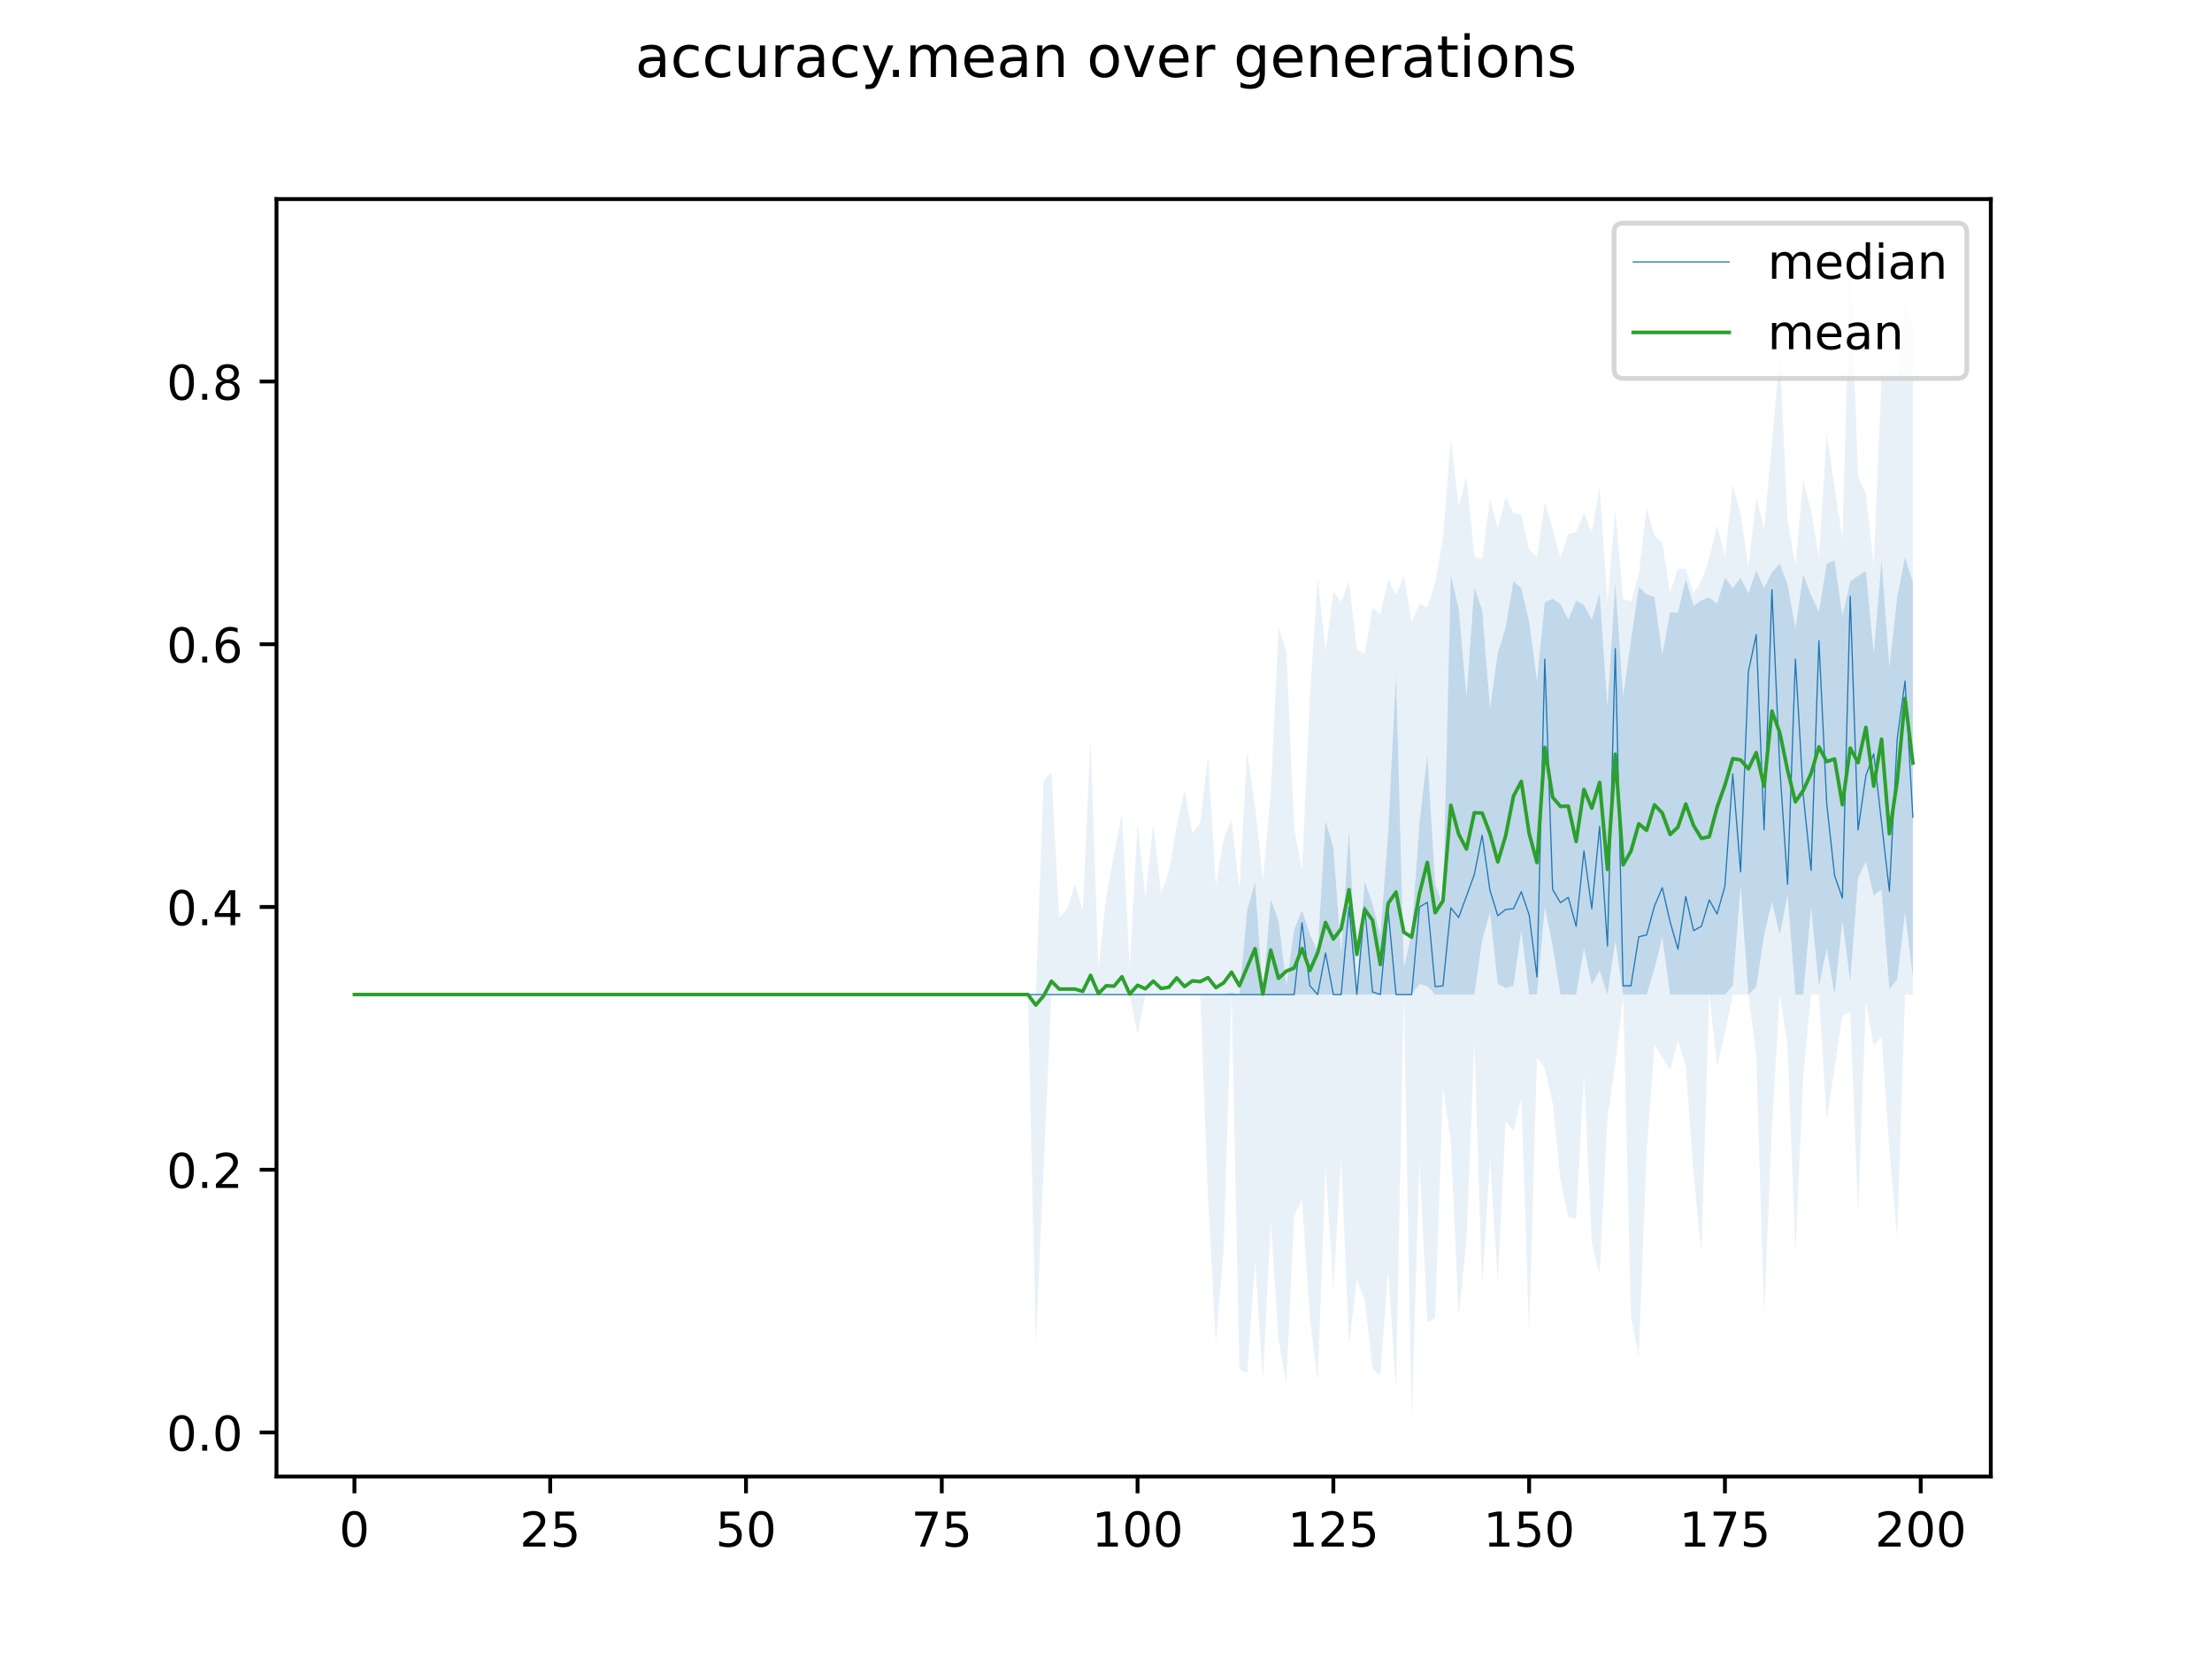 <?xml version="1.0" encoding="utf-8" standalone="no"?>
<!DOCTYPE svg PUBLIC "-//W3C//DTD SVG 1.1//EN"
  "http://www.w3.org/Graphics/SVG/1.1/DTD/svg11.dtd">
<!-- Created with matplotlib (https://matplotlib.org/) -->
<svg height="345.6pt" version="1.1" viewBox="0 0 460.8 345.6" width="460.8pt" xmlns="http://www.w3.org/2000/svg" xmlns:xlink="http://www.w3.org/1999/xlink">
 <defs>
  <style type="text/css">
*{stroke-linecap:butt;stroke-linejoin:round;}
  </style>
 </defs>
 <g id="figure_1">
  <g id="patch_1">
   <path d="M 0 345.6 
L 460.8 345.6 
L 460.8 0 
L 0 0 
z
" style="fill:#ffffff;"/>
  </g>
  <g id="axes_1">
   <g id="patch_2">
    <path d="M 57.6 307.584 
L 414.72 307.584 
L 414.72 41.472 
L 57.6 41.472 
z
" style="fill:#ffffff;"/>
   </g>
   <g id="PolyCollection_1">
    <path clip-path="url(#p3d84c92041)" d="M 73.833 207.185 
L 73.833 207.185 
L 75.464 207.185 
L 77.096 207.185 
L 78.727 207.185 
L 80.358 207.185 
L 81.99 207.185 
L 83.621 207.185 
L 85.253 207.185 
L 86.884 207.185 
L 88.516 207.185 
L 90.147 207.185 
L 91.778 207.185 
L 93.41 207.185 
L 95.041 207.185 
L 96.673 207.185 
L 98.304 207.185 
L 99.936 207.185 
L 101.567 207.185 
L 103.198 207.185 
L 104.83 207.185 
L 106.461 207.185 
L 108.093 207.185 
L 109.724 207.185 
L 111.356 207.185 
L 112.987 207.185 
L 114.618 207.185 
L 116.25 207.185 
L 117.881 207.185 
L 119.513 207.185 
L 121.144 207.185 
L 122.776 207.185 
L 124.407 207.185 
L 126.038 207.185 
L 127.67 207.185 
L 129.301 207.185 
L 130.933 207.185 
L 132.564 207.185 
L 134.196 207.185 
L 135.827 207.185 
L 137.458 207.185 
L 139.09 207.185 
L 140.721 207.185 
L 142.353 207.185 
L 143.984 207.185 
L 145.616 207.185 
L 147.247 207.185 
L 148.879 207.185 
L 150.51 207.185 
L 152.141 207.185 
L 153.773 207.185 
L 155.404 207.185 
L 157.036 207.185 
L 158.667 207.185 
L 160.299 207.185 
L 161.93 207.185 
L 163.561 207.185 
L 165.193 207.185 
L 166.824 207.185 
L 168.456 207.185 
L 170.087 207.185 
L 171.719 207.185 
L 173.35 207.185 
L 174.981 207.185 
L 176.613 207.185 
L 178.244 207.185 
L 179.876 207.185 
L 181.507 207.185 
L 183.139 207.185 
L 184.77 207.185 
L 186.401 207.185 
L 188.033 207.185 
L 189.664 207.185 
L 191.296 207.185 
L 192.927 207.185 
L 194.559 207.185 
L 196.19 207.185 
L 197.821 207.185 
L 199.453 207.185 
L 201.084 207.185 
L 202.716 207.185 
L 204.347 207.185 
L 205.979 207.185 
L 207.61 207.185 
L 209.241 207.185 
L 210.873 207.185 
L 212.504 207.185 
L 214.136 207.185 
L 215.767 207.185 
L 217.399 207.185 
L 219.03 207.185 
L 220.661 207.185 
L 222.293 207.185 
L 223.924 207.185 
L 225.556 207.185 
L 227.187 207.185 
L 228.819 207.185 
L 230.45 207.185 
L 232.081 207.185 
L 233.713 207.185 
L 235.344 207.185 
L 236.976 207.185 
L 238.607 207.185 
L 240.239 207.185 
L 241.87 207.185 
L 243.501 207.185 
L 245.133 207.185 
L 246.764 207.185 
L 248.396 207.185 
L 250.027 207.185 
L 251.659 207.185 
L 253.29 207.185 
L 254.921 207.185 
L 256.553 207.185 
L 258.184 207.185 
L 259.816 207.185 
L 261.447 207.185 
L 263.079 207.185 
L 264.71 207.185 
L 266.341 207.185 
L 267.973 207.185 
L 269.604 207.185 
L 271.236 207.185 
L 272.867 207.185 
L 274.499 207.185 
L 276.13 207.185 
L 277.761 207.185 
L 279.393 207.185 
L 281.024 207.185 
L 282.656 207.185 
L 284.287 207.185 
L 285.919 207.185 
L 287.55 207.185 
L 289.181 207.185 
L 290.813 207.185 
L 292.444 207.185 
L 294.076 207.185 
L 295.707 204.996 
L 297.339 205.452 
L 298.97 207.185 
L 300.601 207.185 
L 302.233 207.185 
L 303.864 207.185 
L 305.496 207.185 
L 307.127 207.185 
L 308.759 195.951 
L 310.39 190.036 
L 312.021 204.996 
L 313.653 205.817 
L 315.284 205.361 
L 316.916 193.745 
L 318.547 207.185 
L 320.179 207.185 
L 321.81 188.941 
L 323.441 197.06 
L 325.073 207.185 
L 326.704 207.185 
L 328.336 207.185 
L 329.967 197.516 
L 331.599 205.087 
L 333.23 202.168 
L 334.862 207.185 
L 336.493 196.061 
L 338.124 207.185 
L 339.756 207.185 
L 341.387 207.185 
L 343.019 207.185 
L 344.65 201.803 
L 346.282 195.235 
L 347.913 207.185 
L 349.544 207.185 
L 351.176 207.185 
L 352.807 207.185 
L 354.439 207.185 
L 356.07 207.185 
L 357.702 207.185 
L 359.333 207.185 
L 360.964 205.361 
L 362.596 184.471 
L 364.227 207.185 
L 365.859 205.543 
L 367.49 194.779 
L 369.122 187.842 
L 370.753 194.779 
L 372.384 186.446 
L 374.016 207.185 
L 375.647 207.185 
L 377.279 188.941 
L 378.91 205.361 
L 380.542 197.587 
L 382.173 207.185 
L 383.804 191.769 
L 385.436 204.449 
L 387.067 182.946 
L 388.699 179.471 
L 390.33 186.569 
L 391.962 185.292 
L 393.593 206.091 
L 395.224 203.993 
L 396.856 190.077 
L 398.487 203.537 
L 398.487 121.382 
L 398.487 121.382 
L 396.856 116.146 
L 395.224 124.356 
L 393.593 139.043 
L 391.962 116.693 
L 390.33 136.215 
L 388.699 118.927 
L 387.067 119.977 
L 385.436 121.072 
L 383.804 128.37 
L 382.173 116.693 
L 380.542 117.423 
L 378.91 127.5 
L 377.279 124.015 
L 375.647 119.613 
L 374.016 130.924 
L 372.384 121.802 
L 370.753 117.423 
L 369.122 119.248 
L 367.49 122.532 
L 365.859 118.792 
L 364.227 123.626 
L 362.596 120.342 
L 360.964 122.532 
L 359.333 120.342 
L 357.702 125.816 
L 356.07 124.441 
L 354.439 125.077 
L 352.807 126.18 
L 351.176 120.616 
L 349.544 127.64 
L 347.913 127.549 
L 346.282 136.397 
L 344.65 124.39 
L 343.019 123.79 
L 341.387 122.258 
L 339.756 133.478 
L 338.124 145.155 
L 336.493 121.437 
L 334.862 147.344 
L 333.23 123.626 
L 331.599 129.1 
L 329.967 126.065 
L 328.336 125.086 
L 326.704 129.1 
L 325.073 125.816 
L 323.441 124.721 
L 321.81 125.451 
L 320.179 141.871 
L 318.547 129.464 
L 316.916 122.532 
L 315.284 121.072 
L 313.653 130.711 
L 312.021 136.032 
L 310.39 147.618 
L 308.759 127.101 
L 307.127 122.44 
L 305.496 145.246 
L 303.864 126.769 
L 302.233 119.886 
L 300.601 188.576 
L 298.97 184.345 
L 297.339 157.196 
L 295.707 171.426 
L 294.076 194.304 
L 292.444 201.712 
L 290.813 140.502 
L 289.181 173.433 
L 287.55 194.768 
L 285.919 188.302 
L 284.287 183.559 
L 282.656 205.178 
L 281.024 172.886 
L 279.393 198.641 
L 277.761 176.535 
L 276.13 171.062 
L 274.499 198.262 
L 272.867 194.593 
L 271.236 189.671 
L 269.604 193.598 
L 267.973 205.361 
L 266.341 191.737 
L 264.71 187.404 
L 263.079 207.185 
L 261.447 183.838 
L 259.816 189.542 
L 258.184 207.185 
L 256.553 206.729 
L 254.921 207.185 
L 253.29 207.185 
L 251.659 207.185 
L 250.027 207.185 
L 248.396 207.185 
L 246.764 207.185 
L 245.133 207.185 
L 243.501 207.185 
L 241.87 207.185 
L 240.239 207.185 
L 238.607 207.185 
L 236.976 207.185 
L 235.344 207.185 
L 233.713 207.185 
L 232.081 207.185 
L 230.45 207.185 
L 228.819 207.185 
L 227.187 207.185 
L 225.556 207.185 
L 223.924 207.185 
L 222.293 207.185 
L 220.661 207.185 
L 219.03 207.185 
L 217.399 207.185 
L 215.767 207.185 
L 214.136 207.185 
L 212.504 207.185 
L 210.873 207.185 
L 209.241 207.185 
L 207.61 207.185 
L 205.979 207.185 
L 204.347 207.185 
L 202.716 207.185 
L 201.084 207.185 
L 199.453 207.185 
L 197.821 207.185 
L 196.19 207.185 
L 194.559 207.185 
L 192.927 207.185 
L 191.296 207.185 
L 189.664 207.185 
L 188.033 207.185 
L 186.401 207.185 
L 184.77 207.185 
L 183.139 207.185 
L 181.507 207.185 
L 179.876 207.185 
L 178.244 207.185 
L 176.613 207.185 
L 174.981 207.185 
L 173.35 207.185 
L 171.719 207.185 
L 170.087 207.185 
L 168.456 207.185 
L 166.824 207.185 
L 165.193 207.185 
L 163.561 207.185 
L 161.93 207.185 
L 160.299 207.185 
L 158.667 207.185 
L 157.036 207.185 
L 155.404 207.185 
L 153.773 207.185 
L 152.141 207.185 
L 150.51 207.185 
L 148.879 207.185 
L 147.247 207.185 
L 145.616 207.185 
L 143.984 207.185 
L 142.353 207.185 
L 140.721 207.185 
L 139.09 207.185 
L 137.458 207.185 
L 135.827 207.185 
L 134.196 207.185 
L 132.564 207.185 
L 130.933 207.185 
L 129.301 207.185 
L 127.67 207.185 
L 126.038 207.185 
L 124.407 207.185 
L 122.776 207.185 
L 121.144 207.185 
L 119.513 207.185 
L 117.881 207.185 
L 116.25 207.185 
L 114.618 207.185 
L 112.987 207.185 
L 111.356 207.185 
L 109.724 207.185 
L 108.093 207.185 
L 106.461 207.185 
L 104.83 207.185 
L 103.198 207.185 
L 101.567 207.185 
L 99.936 207.185 
L 98.304 207.185 
L 96.673 207.185 
L 95.041 207.185 
L 93.41 207.185 
L 91.778 207.185 
L 90.147 207.185 
L 88.516 207.185 
L 86.884 207.185 
L 85.253 207.185 
L 83.621 207.185 
L 81.99 207.185 
L 80.358 207.185 
L 78.727 207.185 
L 77.096 207.185 
L 75.464 207.185 
L 73.833 207.185 
z
" style="fill:#1f77b4;fill-opacity:0.2;"/>
   </g>
   <g id="PolyCollection_2">
    <path clip-path="url(#p3d84c92041)" d="M 73.833 207.185 
L 73.833 207.185 
L 75.464 207.185 
L 77.096 207.185 
L 78.727 207.185 
L 80.358 207.185 
L 81.99 207.185 
L 83.621 207.185 
L 85.253 207.185 
L 86.884 207.185 
L 88.516 207.185 
L 90.147 207.185 
L 91.778 207.185 
L 93.41 207.185 
L 95.041 207.185 
L 96.673 207.185 
L 98.304 207.185 
L 99.936 207.185 
L 101.567 207.185 
L 103.198 207.185 
L 104.83 207.185 
L 106.461 207.185 
L 108.093 207.185 
L 109.724 207.185 
L 111.356 207.185 
L 112.987 207.185 
L 114.618 207.185 
L 116.25 207.185 
L 117.881 207.185 
L 119.513 207.185 
L 121.144 207.185 
L 122.776 207.185 
L 124.407 207.185 
L 126.038 207.185 
L 127.67 207.185 
L 129.301 207.185 
L 130.933 207.185 
L 132.564 207.185 
L 134.196 207.185 
L 135.827 207.185 
L 137.458 207.185 
L 139.09 207.185 
L 140.721 207.185 
L 142.353 207.185 
L 143.984 207.185 
L 145.616 207.185 
L 147.247 207.185 
L 148.879 207.185 
L 150.51 207.185 
L 152.141 207.185 
L 153.773 207.185 
L 155.404 207.185 
L 157.036 207.185 
L 158.667 207.185 
L 160.299 207.185 
L 161.93 207.185 
L 163.561 207.185 
L 165.193 207.185 
L 166.824 207.185 
L 168.456 207.185 
L 170.087 207.185 
L 171.719 207.185 
L 173.35 207.185 
L 174.981 207.185 
L 176.613 207.185 
L 178.244 207.185 
L 179.876 207.185 
L 181.507 207.185 
L 183.139 207.185 
L 184.77 207.185 
L 186.401 207.185 
L 188.033 207.185 
L 189.664 207.185 
L 191.296 207.185 
L 192.927 207.185 
L 194.559 207.185 
L 196.19 207.185 
L 197.821 207.185 
L 199.453 207.185 
L 201.084 207.185 
L 202.716 207.185 
L 204.347 207.185 
L 205.979 207.185 
L 207.61 207.185 
L 209.241 207.185 
L 210.873 207.185 
L 212.504 207.185 
L 214.136 207.185 
L 215.767 280.163 
L 217.399 243.674 
L 219.03 207.185 
L 220.661 207.185 
L 222.293 207.185 
L 223.924 207.185 
L 225.556 207.185 
L 227.187 207.185 
L 228.819 207.185 
L 230.45 207.185 
L 232.081 207.185 
L 233.713 207.185 
L 235.344 207.185 
L 236.976 215.578 
L 238.607 207.185 
L 240.239 207.185 
L 241.87 207.185 
L 243.501 207.185 
L 245.133 207.185 
L 246.764 207.185 
L 248.396 207.185 
L 250.027 207.185 
L 251.659 249.877 
L 253.29 279.798 
L 254.921 260.094 
L 256.553 207.185 
L 258.184 285.271 
L 259.816 286.001 
L 261.447 262.648 
L 263.079 287.46 
L 264.71 254.621 
L 266.341 279.068 
L 267.973 288.19 
L 269.604 253.161 
L 271.236 249.877 
L 272.867 274.689 
L 274.499 287.825 
L 276.13 243.309 
L 277.761 268.486 
L 279.393 241.485 
L 281.024 280.163 
L 282.656 266.662 
L 284.287 270.676 
L 285.919 285.271 
L 287.55 286.366 
L 289.181 264.473 
L 290.813 289.65 
L 292.444 207.185 
L 294.076 295.488 
L 295.707 241.85 
L 297.339 275.419 
L 298.97 274.689 
L 300.601 226.524 
L 302.233 237.836 
L 303.864 274.325 
L 305.496 258.27 
L 307.127 217.315 
L 308.759 268.121 
L 310.39 241.485 
L 312.021 267.027 
L 313.653 233.457 
L 315.284 235.647 
L 316.916 228.714 
L 318.547 277.609 
L 320.179 220.321 
L 321.81 222.511 
L 323.441 229.808 
L 325.073 245.863 
L 326.704 253.526 
L 328.336 253.891 
L 329.967 223.97 
L 331.599 258.999 
L 333.23 265.567 
L 334.862 233.092 
L 336.493 221.781 
L 338.124 207.55 
L 339.756 274.325 
L 341.387 282.717 
L 343.019 240.025 
L 344.65 217.767 
L 346.282 220.321 
L 347.913 222.876 
L 349.544 216.672 
L 351.176 222.146 
L 352.807 244.769 
L 354.439 261.189 
L 356.07 207.185 
L 357.702 222.146 
L 359.333 215.213 
L 360.964 207.185 
L 362.596 207.185 
L 364.227 207.185 
L 365.859 219.956 
L 367.49 273.96 
L 369.122 234.917 
L 370.753 207.185 
L 372.384 217.767 
L 374.016 261.189 
L 375.647 224.335 
L 377.279 207.185 
L 378.91 207.185 
L 380.542 233.457 
L 382.173 222.511 
L 383.804 211.564 
L 385.436 210.834 
L 387.067 252.796 
L 388.699 208.645 
L 390.33 217.767 
L 391.962 215.943 
L 393.593 239.66 
L 395.224 257.905 
L 396.856 207.185 
L 398.487 207.185 
L 398.487 68.163 
L 398.487 68.163 
L 396.856 63.055 
L 395.224 78.695 
L 393.593 78.137 
L 391.962 78.326 
L 390.33 117.73 
L 388.699 102.828 
L 387.067 99.179 
L 385.436 53.568 
L 383.804 112.315 
L 382.173 101.368 
L 380.542 90.422 
L 378.91 115.964 
L 377.279 106.477 
L 375.647 99.909 
L 374.016 117.772 
L 372.384 108.301 
L 370.753 73.473 
L 369.122 92.611 
L 367.49 110.125 
L 365.859 103.558 
L 364.227 118.153 
L 362.596 106.841 
L 360.964 101.003 
L 359.333 115.964 
L 357.702 109.396 
L 356.07 116.329 
L 354.439 121.072 
L 352.807 123.528 
L 351.176 118.518 
L 349.544 118.518 
L 347.913 123.372 
L 346.282 113.045 
L 344.65 111.585 
L 343.019 105.747 
L 341.387 119.613 
L 339.756 125.285 
L 338.124 124.895 
L 336.493 106.112 
L 334.862 125.503 
L 333.23 101.368 
L 331.599 110.855 
L 329.967 106.841 
L 328.336 110.855 
L 326.704 111.22 
L 325.073 116.19 
L 323.441 110.125 
L 321.81 104.652 
L 320.179 115.992 
L 318.547 114.504 
L 316.916 107.206 
L 315.284 106.841 
L 313.653 103.558 
L 312.021 110.125 
L 310.39 103.922 
L 308.759 116.504 
L 307.127 115.964 
L 305.496 99.179 
L 303.864 105.382 
L 302.233 91.516 
L 300.601 111.95 
L 298.97 121.437 
L 297.339 126.545 
L 295.707 125.816 
L 294.076 129.464 
L 292.444 119.977 
L 290.813 123.991 
L 289.181 120.707 
L 287.55 128.005 
L 285.919 126.545 
L 284.287 136.207 
L 282.656 135.253 
L 281.024 121.072 
L 279.393 125.451 
L 277.761 123.261 
L 276.13 135.668 
L 274.499 120.342 
L 272.867 145.155 
L 271.236 181.209 
L 269.604 172.521 
L 267.973 135.668 
L 266.341 130.559 
L 264.71 165.223 
L 263.079 183.433 
L 261.447 167.778 
L 259.816 156.466 
L 258.184 184.979 
L 256.553 170.697 
L 254.921 174.71 
L 253.29 184.289 
L 251.659 157.196 
L 250.027 171.426 
L 248.396 173.616 
L 246.764 164.494 
L 245.133 171.791 
L 243.501 181.643 
L 241.87 186.022 
L 240.239 171.426 
L 238.607 187.117 
L 236.976 171.426 
L 235.344 201.712 
L 233.713 169.237 
L 232.081 177.994 
L 230.45 186.752 
L 228.819 201.712 
L 227.187 153.912 
L 225.556 189.671 
L 223.924 184.198 
L 222.293 189.306 
L 220.661 191.13 
L 219.03 160.845 
L 217.399 162.669 
L 215.767 207.185 
L 214.136 207.185 
L 212.504 207.185 
L 210.873 207.185 
L 209.241 207.185 
L 207.61 207.185 
L 205.979 207.185 
L 204.347 207.185 
L 202.716 207.185 
L 201.084 207.185 
L 199.453 207.185 
L 197.821 207.185 
L 196.19 207.185 
L 194.559 207.185 
L 192.927 207.185 
L 191.296 207.185 
L 189.664 207.185 
L 188.033 207.185 
L 186.401 207.185 
L 184.77 207.185 
L 183.139 207.185 
L 181.507 207.185 
L 179.876 207.185 
L 178.244 207.185 
L 176.613 207.185 
L 174.981 207.185 
L 173.35 207.185 
L 171.719 207.185 
L 170.087 207.185 
L 168.456 207.185 
L 166.824 207.185 
L 165.193 207.185 
L 163.561 207.185 
L 161.93 207.185 
L 160.299 207.185 
L 158.667 207.185 
L 157.036 207.185 
L 155.404 207.185 
L 153.773 207.185 
L 152.141 207.185 
L 150.51 207.185 
L 148.879 207.185 
L 147.247 207.185 
L 145.616 207.185 
L 143.984 207.185 
L 142.353 207.185 
L 140.721 207.185 
L 139.09 207.185 
L 137.458 207.185 
L 135.827 207.185 
L 134.196 207.185 
L 132.564 207.185 
L 130.933 207.185 
L 129.301 207.185 
L 127.67 207.185 
L 126.038 207.185 
L 124.407 207.185 
L 122.776 207.185 
L 121.144 207.185 
L 119.513 207.185 
L 117.881 207.185 
L 116.25 207.185 
L 114.618 207.185 
L 112.987 207.185 
L 111.356 207.185 
L 109.724 207.185 
L 108.093 207.185 
L 106.461 207.185 
L 104.83 207.185 
L 103.198 207.185 
L 101.567 207.185 
L 99.936 207.185 
L 98.304 207.185 
L 96.673 207.185 
L 95.041 207.185 
L 93.41 207.185 
L 91.778 207.185 
L 90.147 207.185 
L 88.516 207.185 
L 86.884 207.185 
L 85.253 207.185 
L 83.621 207.185 
L 81.99 207.185 
L 80.358 207.185 
L 78.727 207.185 
L 77.096 207.185 
L 75.464 207.185 
L 73.833 207.185 
z
" style="fill:#1f77b4;fill-opacity:0.1;"/>
   </g>
   <g id="matplotlib.axis_1">
    <g id="xtick_1">
     <g id="line2d_1">
      <defs>
       <path d="M 0 0 
L 0 3.5 
" id="m6cda82dcb6" style="stroke:#000000;stroke-width:0.8;"/>
      </defs>
      <g>
       <use style="stroke:#000000;stroke-width:0.8;" x="73.833" xlink:href="#m6cda82dcb6" y="307.584"/>
      </g>
     </g>
     <g id="text_1">
      <!-- 0 -->
      <defs>
       <path d="M 31.781 66.406 
Q 24.172 66.406 20.328 58.906 
Q 16.5 51.422 16.5 36.375 
Q 16.5 21.391 20.328 13.891 
Q 24.172 6.391 31.781 6.391 
Q 39.453 6.391 43.281 13.891 
Q 47.125 21.391 47.125 36.375 
Q 47.125 51.422 43.281 58.906 
Q 39.453 66.406 31.781 66.406 
z
M 31.781 74.219 
Q 44.047 74.219 50.516 64.516 
Q 56.984 54.828 56.984 36.375 
Q 56.984 17.969 50.516 8.266 
Q 44.047 -1.422 31.781 -1.422 
Q 19.531 -1.422 13.062 8.266 
Q 6.594 17.969 6.594 36.375 
Q 6.594 54.828 13.062 64.516 
Q 19.531 74.219 31.781 74.219 
z
" id="DejaVuSans-48"/>
      </defs>
      <g transform="translate(70.651 322.182)scale(0.1 -0.1)">
       <use xlink:href="#DejaVuSans-48"/>
      </g>
     </g>
    </g>
    <g id="xtick_2">
     <g id="line2d_2">
      <g>
       <use style="stroke:#000000;stroke-width:0.8;" x="114.618" xlink:href="#m6cda82dcb6" y="307.584"/>
      </g>
     </g>
     <g id="text_2">
      <!-- 25 -->
      <defs>
       <path d="M 19.188 8.297 
L 53.609 8.297 
L 53.609 0 
L 7.328 0 
L 7.328 8.297 
Q 12.938 14.109 22.625 23.891 
Q 32.328 33.688 34.812 36.531 
Q 39.547 41.844 41.422 45.531 
Q 43.312 49.219 43.312 52.781 
Q 43.312 58.594 39.234 62.25 
Q 35.156 65.922 28.609 65.922 
Q 23.969 65.922 18.812 64.312 
Q 13.672 62.703 7.812 59.422 
L 7.812 69.391 
Q 13.766 71.781 18.938 73 
Q 24.125 74.219 28.422 74.219 
Q 39.75 74.219 46.484 68.547 
Q 53.219 62.891 53.219 53.422 
Q 53.219 48.922 51.531 44.891 
Q 49.859 40.875 45.406 35.406 
Q 44.188 33.984 37.641 27.219 
Q 31.109 20.453 19.188 8.297 
z
" id="DejaVuSans-50"/>
       <path d="M 10.797 72.906 
L 49.516 72.906 
L 49.516 64.594 
L 19.828 64.594 
L 19.828 46.734 
Q 21.969 47.469 24.109 47.828 
Q 26.266 48.188 28.422 48.188 
Q 40.625 48.188 47.75 41.5 
Q 54.891 34.812 54.891 23.391 
Q 54.891 11.625 47.562 5.094 
Q 40.234 -1.422 26.906 -1.422 
Q 22.312 -1.422 17.547 -0.641 
Q 12.797 0.141 7.719 1.703 
L 7.719 11.625 
Q 12.109 9.234 16.797 8.062 
Q 21.484 6.891 26.703 6.891 
Q 35.156 6.891 40.078 11.328 
Q 45.016 15.766 45.016 23.391 
Q 45.016 31 40.078 35.438 
Q 35.156 39.891 26.703 39.891 
Q 22.75 39.891 18.812 39.016 
Q 14.891 38.141 10.797 36.281 
z
" id="DejaVuSans-53"/>
      </defs>
      <g transform="translate(108.256 322.182)scale(0.1 -0.1)">
       <use xlink:href="#DejaVuSans-50"/>
       <use x="63.623" xlink:href="#DejaVuSans-53"/>
      </g>
     </g>
    </g>
    <g id="xtick_3">
     <g id="line2d_3">
      <g>
       <use style="stroke:#000000;stroke-width:0.8;" x="155.404" xlink:href="#m6cda82dcb6" y="307.584"/>
      </g>
     </g>
     <g id="text_3">
      <!-- 50 -->
      <g transform="translate(149.042 322.182)scale(0.1 -0.1)">
       <use xlink:href="#DejaVuSans-53"/>
       <use x="63.623" xlink:href="#DejaVuSans-48"/>
      </g>
     </g>
    </g>
    <g id="xtick_4">
     <g id="line2d_4">
      <g>
       <use style="stroke:#000000;stroke-width:0.8;" x="196.19" xlink:href="#m6cda82dcb6" y="307.584"/>
      </g>
     </g>
     <g id="text_4">
      <!-- 75 -->
      <defs>
       <path d="M 8.203 72.906 
L 55.078 72.906 
L 55.078 68.703 
L 28.609 0 
L 18.312 0 
L 43.219 64.594 
L 8.203 64.594 
z
" id="DejaVuSans-55"/>
      </defs>
      <g transform="translate(189.827 322.182)scale(0.1 -0.1)">
       <use xlink:href="#DejaVuSans-55"/>
       <use x="63.623" xlink:href="#DejaVuSans-53"/>
      </g>
     </g>
    </g>
    <g id="xtick_5">
     <g id="line2d_5">
      <g>
       <use style="stroke:#000000;stroke-width:0.8;" x="236.976" xlink:href="#m6cda82dcb6" y="307.584"/>
      </g>
     </g>
     <g id="text_5">
      <!-- 100 -->
      <defs>
       <path d="M 12.406 8.297 
L 28.516 8.297 
L 28.516 63.922 
L 10.984 60.406 
L 10.984 69.391 
L 28.422 72.906 
L 38.281 72.906 
L 38.281 8.297 
L 54.391 8.297 
L 54.391 0 
L 12.406 0 
z
" id="DejaVuSans-49"/>
      </defs>
      <g transform="translate(227.432 322.182)scale(0.1 -0.1)">
       <use xlink:href="#DejaVuSans-49"/>
       <use x="63.623" xlink:href="#DejaVuSans-48"/>
       <use x="127.246" xlink:href="#DejaVuSans-48"/>
      </g>
     </g>
    </g>
    <g id="xtick_6">
     <g id="line2d_6">
      <g>
       <use style="stroke:#000000;stroke-width:0.8;" x="277.761" xlink:href="#m6cda82dcb6" y="307.584"/>
      </g>
     </g>
     <g id="text_6">
      <!-- 125 -->
      <g transform="translate(268.218 322.182)scale(0.1 -0.1)">
       <use xlink:href="#DejaVuSans-49"/>
       <use x="63.623" xlink:href="#DejaVuSans-50"/>
       <use x="127.246" xlink:href="#DejaVuSans-53"/>
      </g>
     </g>
    </g>
    <g id="xtick_7">
     <g id="line2d_7">
      <g>
       <use style="stroke:#000000;stroke-width:0.8;" x="318.547" xlink:href="#m6cda82dcb6" y="307.584"/>
      </g>
     </g>
     <g id="text_7">
      <!-- 150 -->
      <g transform="translate(309.003 322.182)scale(0.1 -0.1)">
       <use xlink:href="#DejaVuSans-49"/>
       <use x="63.623" xlink:href="#DejaVuSans-53"/>
       <use x="127.246" xlink:href="#DejaVuSans-48"/>
      </g>
     </g>
    </g>
    <g id="xtick_8">
     <g id="line2d_8">
      <g>
       <use style="stroke:#000000;stroke-width:0.8;" x="359.333" xlink:href="#m6cda82dcb6" y="307.584"/>
      </g>
     </g>
     <g id="text_8">
      <!-- 175 -->
      <g transform="translate(349.789 322.182)scale(0.1 -0.1)">
       <use xlink:href="#DejaVuSans-49"/>
       <use x="63.623" xlink:href="#DejaVuSans-55"/>
       <use x="127.246" xlink:href="#DejaVuSans-53"/>
      </g>
     </g>
    </g>
    <g id="xtick_9">
     <g id="line2d_9">
      <g>
       <use style="stroke:#000000;stroke-width:0.8;" x="400.119" xlink:href="#m6cda82dcb6" y="307.584"/>
      </g>
     </g>
     <g id="text_9">
      <!-- 200 -->
      <g transform="translate(390.575 322.182)scale(0.1 -0.1)">
       <use xlink:href="#DejaVuSans-50"/>
       <use x="63.623" xlink:href="#DejaVuSans-48"/>
       <use x="127.246" xlink:href="#DejaVuSans-48"/>
      </g>
     </g>
    </g>
   </g>
   <g id="matplotlib.axis_2">
    <g id="ytick_1">
     <g id="line2d_10">
      <defs>
       <path d="M 0 0 
L -3.5 0 
" id="m155c48cb98" style="stroke:#000000;stroke-width:0.8;"/>
      </defs>
      <g>
       <use style="stroke:#000000;stroke-width:0.8;" x="57.6" xlink:href="#m155c48cb98" y="298.407"/>
      </g>
     </g>
     <g id="text_10">
      <!-- 0.0 -->
      <defs>
       <path d="M 10.688 12.406 
L 21 12.406 
L 21 0 
L 10.688 0 
z
" id="DejaVuSans-46"/>
      </defs>
      <g transform="translate(34.697 302.206)scale(0.1 -0.1)">
       <use xlink:href="#DejaVuSans-48"/>
       <use x="63.623" xlink:href="#DejaVuSans-46"/>
       <use x="95.41" xlink:href="#DejaVuSans-48"/>
      </g>
     </g>
    </g>
    <g id="ytick_2">
     <g id="line2d_11">
      <g>
       <use style="stroke:#000000;stroke-width:0.8;" x="57.6" xlink:href="#m155c48cb98" y="243.674"/>
      </g>
     </g>
     <g id="text_11">
      <!-- 0.2 -->
      <g transform="translate(34.697 247.473)scale(0.1 -0.1)">
       <use xlink:href="#DejaVuSans-48"/>
       <use x="63.623" xlink:href="#DejaVuSans-46"/>
       <use x="95.41" xlink:href="#DejaVuSans-50"/>
      </g>
     </g>
    </g>
    <g id="ytick_3">
     <g id="line2d_12">
      <g>
       <use style="stroke:#000000;stroke-width:0.8;" x="57.6" xlink:href="#m155c48cb98" y="188.941"/>
      </g>
     </g>
     <g id="text_12">
      <!-- 0.4 -->
      <defs>
       <path d="M 37.797 64.312 
L 12.891 25.391 
L 37.797 25.391 
z
M 35.203 72.906 
L 47.609 72.906 
L 47.609 25.391 
L 58.016 25.391 
L 58.016 17.188 
L 47.609 17.188 
L 47.609 0 
L 37.797 0 
L 37.797 17.188 
L 4.891 17.188 
L 4.891 26.703 
z
" id="DejaVuSans-52"/>
      </defs>
      <g transform="translate(34.697 192.74)scale(0.1 -0.1)">
       <use xlink:href="#DejaVuSans-48"/>
       <use x="63.623" xlink:href="#DejaVuSans-46"/>
       <use x="95.41" xlink:href="#DejaVuSans-52"/>
      </g>
     </g>
    </g>
    <g id="ytick_4">
     <g id="line2d_13">
      <g>
       <use style="stroke:#000000;stroke-width:0.8;" x="57.6" xlink:href="#m155c48cb98" y="134.208"/>
      </g>
     </g>
     <g id="text_13">
      <!-- 0.6 -->
      <defs>
       <path d="M 33.016 40.375 
Q 26.375 40.375 22.484 35.828 
Q 18.609 31.297 18.609 23.391 
Q 18.609 15.531 22.484 10.953 
Q 26.375 6.391 33.016 6.391 
Q 39.656 6.391 43.531 10.953 
Q 47.406 15.531 47.406 23.391 
Q 47.406 31.297 43.531 35.828 
Q 39.656 40.375 33.016 40.375 
z
M 52.594 71.297 
L 52.594 62.312 
Q 48.875 64.062 45.094 64.984 
Q 41.312 65.922 37.594 65.922 
Q 27.828 65.922 22.672 59.328 
Q 17.531 52.734 16.797 39.406 
Q 19.672 43.656 24.016 45.922 
Q 28.375 48.188 33.594 48.188 
Q 44.578 48.188 50.953 41.516 
Q 57.328 34.859 57.328 23.391 
Q 57.328 12.156 50.688 5.359 
Q 44.047 -1.422 33.016 -1.422 
Q 20.359 -1.422 13.672 8.266 
Q 6.984 17.969 6.984 36.375 
Q 6.984 53.656 15.188 63.938 
Q 23.391 74.219 37.203 74.219 
Q 40.922 74.219 44.703 73.484 
Q 48.484 72.75 52.594 71.297 
z
" id="DejaVuSans-54"/>
      </defs>
      <g transform="translate(34.697 138.007)scale(0.1 -0.1)">
       <use xlink:href="#DejaVuSans-48"/>
       <use x="63.623" xlink:href="#DejaVuSans-46"/>
       <use x="95.41" xlink:href="#DejaVuSans-54"/>
      </g>
     </g>
    </g>
    <g id="ytick_5">
     <g id="line2d_14">
      <g>
       <use style="stroke:#000000;stroke-width:0.8;" x="57.6" xlink:href="#m155c48cb98" y="79.475"/>
      </g>
     </g>
     <g id="text_14">
      <!-- 0.8 -->
      <defs>
       <path d="M 31.781 34.625 
Q 24.75 34.625 20.719 30.859 
Q 16.703 27.094 16.703 20.516 
Q 16.703 13.922 20.719 10.156 
Q 24.75 6.391 31.781 6.391 
Q 38.812 6.391 42.859 10.172 
Q 46.922 13.969 46.922 20.516 
Q 46.922 27.094 42.891 30.859 
Q 38.875 34.625 31.781 34.625 
z
M 21.922 38.812 
Q 15.578 40.375 12.031 44.719 
Q 8.5 49.078 8.5 55.328 
Q 8.5 64.062 14.719 69.141 
Q 20.953 74.219 31.781 74.219 
Q 42.672 74.219 48.875 69.141 
Q 55.078 64.062 55.078 55.328 
Q 55.078 49.078 51.531 44.719 
Q 48 40.375 41.703 38.812 
Q 48.828 37.156 52.797 32.312 
Q 56.781 27.484 56.781 20.516 
Q 56.781 9.906 50.312 4.234 
Q 43.844 -1.422 31.781 -1.422 
Q 19.734 -1.422 13.25 4.234 
Q 6.781 9.906 6.781 20.516 
Q 6.781 27.484 10.781 32.312 
Q 14.797 37.156 21.922 38.812 
z
M 18.312 54.391 
Q 18.312 48.734 21.844 45.562 
Q 25.391 42.391 31.781 42.391 
Q 38.141 42.391 41.719 45.562 
Q 45.312 48.734 45.312 54.391 
Q 45.312 60.062 41.719 63.234 
Q 38.141 66.406 31.781 66.406 
Q 25.391 66.406 21.844 63.234 
Q 18.312 60.062 18.312 54.391 
z
" id="DejaVuSans-56"/>
      </defs>
      <g transform="translate(34.697 83.274)scale(0.1 -0.1)">
       <use xlink:href="#DejaVuSans-48"/>
       <use x="63.623" xlink:href="#DejaVuSans-46"/>
       <use x="95.41" xlink:href="#DejaVuSans-56"/>
      </g>
     </g>
    </g>
   </g>
   <g id="line2d_15">
    <path clip-path="url(#p3d84c92041)" d="M 73.833 207.185 
L 269.604 207.185 
L 271.236 192.225 
L 272.867 205.361 
L 274.499 207.185 
L 276.13 198.523 
L 277.761 207.185 
L 279.393 207.185 
L 281.024 188.941 
L 282.656 207.185 
L 284.287 188.941 
L 285.919 206.638 
L 287.55 207.185 
L 289.181 189.671 
L 290.813 207.185 
L 294.076 207.185 
L 295.707 188.941 
L 297.339 187.962 
L 298.97 205.543 
L 300.601 205.361 
L 302.233 189.133 
L 303.864 191.13 
L 307.127 182.191 
L 308.759 173.981 
L 310.39 185.483 
L 312.021 190.765 
L 313.653 189.467 
L 315.284 189.306 
L 316.916 185.758 
L 318.547 190.583 
L 320.179 203.537 
L 321.81 137.31 
L 323.441 185.292 
L 325.073 188.047 
L 326.704 186.933 
L 328.336 192.955 
L 329.967 177.265 
L 331.599 189.306 
L 333.23 172.156 
L 334.862 197.064 
L 336.493 135.12 
L 338.124 205.361 
L 339.756 205.361 
L 341.387 195.128 
L 343.019 194.779 
L 344.65 188.759 
L 346.282 184.927 
L 347.913 192.043 
L 349.544 197.74 
L 351.176 186.752 
L 352.807 193.867 
L 354.439 192.955 
L 356.07 187.481 
L 357.702 190.401 
L 359.333 184.59 
L 360.964 161.21 
L 362.596 181.643 
L 364.227 139.878 
L 365.859 132.201 
L 367.49 172.886 
L 369.122 122.87 
L 370.753 159.75 
L 372.384 184.198 
L 374.016 137.31 
L 375.647 165.588 
L 377.279 181.339 
L 378.91 133.478 
L 380.542 167.413 
L 382.173 182.373 
L 383.804 187.117 
L 385.436 124.265 
L 387.067 172.886 
L 388.699 161.575 
L 390.33 157.013 
L 393.593 185.657 
L 395.224 153.912 
L 396.856 141.871 
L 398.487 170.265 
L 398.487 170.265 
" style="fill:none;stroke:#1f77b4;stroke-linecap:square;stroke-width:0.25;"/>
   </g>
   <g id="line2d_16">
    <path clip-path="url(#p3d84c92041)" d="M 73.833 207.185 
L 214.136 207.185 
L 215.767 209.375 
L 217.399 207.47 
L 219.03 204.405 
L 220.661 206.043 
L 223.924 206.036 
L 225.556 206.525 
L 227.187 203.186 
L 228.819 206.985 
L 230.45 205.346 
L 232.081 205.434 
L 233.713 203.478 
L 235.344 207.076 
L 236.976 205.246 
L 238.607 205.978 
L 240.239 204.39 
L 241.87 205.916 
L 243.501 205.66 
L 245.133 203.708 
L 246.764 205.518 
L 248.396 204.328 
L 250.027 204.487 
L 251.659 203.652 
L 253.29 205.739 
L 254.921 204.738 
L 256.553 202.524 
L 258.184 205.362 
L 261.447 197.614 
L 263.079 207.083 
L 264.71 197.925 
L 266.341 203.801 
L 267.973 202.291 
L 269.604 201.653 
L 271.236 197.6 
L 272.867 202.168 
L 274.499 198.461 
L 276.13 192.175 
L 277.761 195.616 
L 279.393 193.5 
L 281.024 185.332 
L 282.656 198.816 
L 284.287 189.44 
L 285.919 191.707 
L 287.55 200.916 
L 289.181 188.199 
L 290.813 185.833 
L 292.444 194.213 
L 294.076 195.216 
L 295.707 186.11 
L 297.339 179.648 
L 298.97 190.14 
L 300.601 187.671 
L 302.233 167.761 
L 303.864 173.768 
L 305.496 176.865 
L 307.127 169.314 
L 308.759 169.373 
L 310.39 173.626 
L 312.021 179.551 
L 313.653 174.114 
L 315.284 165.859 
L 316.916 162.775 
L 318.547 173.619 
L 320.179 179.682 
L 321.81 155.696 
L 323.441 166.088 
L 325.073 167.993 
L 326.704 167.931 
L 328.336 175.303 
L 329.967 164.448 
L 331.599 168.355 
L 333.23 162.996 
L 334.862 181.131 
L 336.493 157.116 
L 338.124 180.157 
L 339.756 177.31 
L 341.387 171.608 
L 343.019 172.972 
L 344.65 167.666 
L 346.282 169.355 
L 347.913 173.841 
L 349.544 172.315 
L 351.176 167.496 
L 352.807 171.983 
L 354.439 174.654 
L 356.07 174.304 
L 357.702 168.162 
L 359.333 163.547 
L 360.964 158.027 
L 362.596 158.308 
L 364.227 160.161 
L 365.859 156.779 
L 367.49 163.761 
L 369.122 148.127 
L 370.753 152.602 
L 372.384 160.438 
L 374.016 167.032 
L 375.647 164.667 
L 377.279 161.108 
L 378.91 155.584 
L 380.542 158.658 
L 382.173 158.097 
L 383.804 167.628 
L 385.436 155.836 
L 387.067 158.878 
L 388.699 151.519 
L 390.33 163.771 
L 391.962 153.98 
L 393.593 173.692 
L 395.224 162.722 
L 396.856 145.512 
L 398.487 158.952 
L 398.487 158.952 
" style="fill:none;stroke:#2ca02c;stroke-linecap:square;stroke-width:0.75;"/>
   </g>
   <g id="patch_3">
    <path d="M 57.6 307.584 
L 57.6 41.472 
" style="fill:none;stroke:#000000;stroke-linecap:square;stroke-linejoin:miter;stroke-width:0.8;"/>
   </g>
   <g id="patch_4">
    <path d="M 414.72 307.584 
L 414.72 41.472 
" style="fill:none;stroke:#000000;stroke-linecap:square;stroke-linejoin:miter;stroke-width:0.8;"/>
   </g>
   <g id="patch_5">
    <path d="M 57.6 307.584 
L 414.72 307.584 
" style="fill:none;stroke:#000000;stroke-linecap:square;stroke-linejoin:miter;stroke-width:0.8;"/>
   </g>
   <g id="patch_6">
    <path d="M 57.6 41.472 
L 414.72 41.472 
" style="fill:none;stroke:#000000;stroke-linecap:square;stroke-linejoin:miter;stroke-width:0.8;"/>
   </g>
   <g id="legend_1">
    <g id="patch_7">
     <path d="M 338.234 78.828 
L 407.72 78.828 
Q 409.72 78.828 409.72 76.828 
L 409.72 48.472 
Q 409.72 46.472 407.72 46.472 
L 338.234 46.472 
Q 336.234 46.472 336.234 48.472 
L 336.234 76.828 
Q 336.234 78.828 338.234 78.828 
z
" style="fill:#ffffff;opacity:0.8;stroke:#cccccc;stroke-linejoin:miter;"/>
    </g>
    <g id="line2d_17">
     <path d="M 340.234 54.57 
L 360.234 54.57 
" style="fill:none;stroke:#1f77b4;stroke-linecap:square;stroke-width:0.25;"/>
    </g>
    <g id="line2d_18"/>
    <g id="text_15">
     <!-- median -->
     <defs>
      <path d="M 52 44.188 
Q 55.375 50.25 60.062 53.125 
Q 64.75 56 71.094 56 
Q 79.641 56 84.281 50.016 
Q 88.922 44.047 88.922 33.016 
L 88.922 0 
L 79.891 0 
L 79.891 32.719 
Q 79.891 40.578 77.094 44.375 
Q 74.312 48.188 68.609 48.188 
Q 61.625 48.188 57.562 43.547 
Q 53.516 38.922 53.516 30.906 
L 53.516 0 
L 44.484 0 
L 44.484 32.719 
Q 44.484 40.625 41.703 44.406 
Q 38.922 48.188 33.109 48.188 
Q 26.219 48.188 22.156 43.531 
Q 18.109 38.875 18.109 30.906 
L 18.109 0 
L 9.078 0 
L 9.078 54.688 
L 18.109 54.688 
L 18.109 46.188 
Q 21.188 51.219 25.484 53.609 
Q 29.781 56 35.688 56 
Q 41.656 56 45.828 52.969 
Q 50 49.953 52 44.188 
z
" id="DejaVuSans-109"/>
      <path d="M 56.203 29.594 
L 56.203 25.203 
L 14.891 25.203 
Q 15.484 15.922 20.484 11.062 
Q 25.484 6.203 34.422 6.203 
Q 39.594 6.203 44.453 7.469 
Q 49.312 8.734 54.109 11.281 
L 54.109 2.781 
Q 49.266 0.734 44.188 -0.344 
Q 39.109 -1.422 33.891 -1.422 
Q 20.797 -1.422 13.156 6.188 
Q 5.516 13.812 5.516 26.812 
Q 5.516 40.234 12.766 48.109 
Q 20.016 56 32.328 56 
Q 43.359 56 49.781 48.891 
Q 56.203 41.797 56.203 29.594 
z
M 47.219 32.234 
Q 47.125 39.594 43.094 43.984 
Q 39.062 48.391 32.422 48.391 
Q 24.906 48.391 20.391 44.141 
Q 15.875 39.891 15.188 32.172 
z
" id="DejaVuSans-101"/>
      <path d="M 45.406 46.391 
L 45.406 75.984 
L 54.391 75.984 
L 54.391 0 
L 45.406 0 
L 45.406 8.203 
Q 42.578 3.328 38.25 0.953 
Q 33.938 -1.422 27.875 -1.422 
Q 17.969 -1.422 11.734 6.484 
Q 5.516 14.406 5.516 27.297 
Q 5.516 40.188 11.734 48.094 
Q 17.969 56 27.875 56 
Q 33.938 56 38.25 53.625 
Q 42.578 51.266 45.406 46.391 
z
M 14.797 27.297 
Q 14.797 17.391 18.875 11.75 
Q 22.953 6.109 30.078 6.109 
Q 37.203 6.109 41.297 11.75 
Q 45.406 17.391 45.406 27.297 
Q 45.406 37.203 41.297 42.844 
Q 37.203 48.484 30.078 48.484 
Q 22.953 48.484 18.875 42.844 
Q 14.797 37.203 14.797 27.297 
z
" id="DejaVuSans-100"/>
      <path d="M 9.422 54.688 
L 18.406 54.688 
L 18.406 0 
L 9.422 0 
z
M 9.422 75.984 
L 18.406 75.984 
L 18.406 64.594 
L 9.422 64.594 
z
" id="DejaVuSans-105"/>
      <path d="M 34.281 27.484 
Q 23.391 27.484 19.188 25 
Q 14.984 22.516 14.984 16.5 
Q 14.984 11.719 18.141 8.906 
Q 21.297 6.109 26.703 6.109 
Q 34.188 6.109 38.703 11.406 
Q 43.219 16.703 43.219 25.484 
L 43.219 27.484 
z
M 52.203 31.203 
L 52.203 0 
L 43.219 0 
L 43.219 8.297 
Q 40.141 3.328 35.547 0.953 
Q 30.953 -1.422 24.312 -1.422 
Q 15.922 -1.422 10.953 3.297 
Q 6 8.016 6 15.922 
Q 6 25.141 12.172 29.828 
Q 18.359 34.516 30.609 34.516 
L 43.219 34.516 
L 43.219 35.406 
Q 43.219 41.609 39.141 45 
Q 35.062 48.391 27.688 48.391 
Q 23 48.391 18.547 47.266 
Q 14.109 46.141 10.016 43.891 
L 10.016 52.203 
Q 14.938 54.109 19.578 55.047 
Q 24.219 56 28.609 56 
Q 40.484 56 46.344 49.844 
Q 52.203 43.703 52.203 31.203 
z
" id="DejaVuSans-97"/>
      <path d="M 54.891 33.016 
L 54.891 0 
L 45.906 0 
L 45.906 32.719 
Q 45.906 40.484 42.875 44.328 
Q 39.844 48.188 33.797 48.188 
Q 26.516 48.188 22.312 43.547 
Q 18.109 38.922 18.109 30.906 
L 18.109 0 
L 9.078 0 
L 9.078 54.688 
L 18.109 54.688 
L 18.109 46.188 
Q 21.344 51.125 25.703 53.562 
Q 30.078 56 35.797 56 
Q 45.219 56 50.047 50.172 
Q 54.891 44.344 54.891 33.016 
z
" id="DejaVuSans-110"/>
     </defs>
     <g transform="translate(368.234 58.07)scale(0.1 -0.1)">
      <use xlink:href="#DejaVuSans-109"/>
      <use x="97.412" xlink:href="#DejaVuSans-101"/>
      <use x="158.936" xlink:href="#DejaVuSans-100"/>
      <use x="222.412" xlink:href="#DejaVuSans-105"/>
      <use x="250.195" xlink:href="#DejaVuSans-97"/>
      <use x="311.475" xlink:href="#DejaVuSans-110"/>
     </g>
    </g>
    <g id="line2d_19">
     <path d="M 340.234 69.249 
L 360.234 69.249 
" style="fill:none;stroke:#2ca02c;stroke-linecap:square;stroke-width:0.75;"/>
    </g>
    <g id="line2d_20"/>
    <g id="text_16">
     <!-- mean -->
     <g transform="translate(368.234 72.749)scale(0.1 -0.1)">
      <use xlink:href="#DejaVuSans-109"/>
      <use x="97.412" xlink:href="#DejaVuSans-101"/>
      <use x="158.936" xlink:href="#DejaVuSans-97"/>
      <use x="220.215" xlink:href="#DejaVuSans-110"/>
     </g>
    </g>
   </g>
  </g>
  <g id="text_17">
   <!-- accuracy.mean over generations -->
   <defs>
    <path d="M 48.781 52.594 
L 48.781 44.188 
Q 44.969 46.297 41.141 47.344 
Q 37.312 48.391 33.406 48.391 
Q 24.656 48.391 19.812 42.844 
Q 14.984 37.312 14.984 27.297 
Q 14.984 17.281 19.812 11.734 
Q 24.656 6.203 33.406 6.203 
Q 37.312 6.203 41.141 7.25 
Q 44.969 8.297 48.781 10.406 
L 48.781 2.094 
Q 45.016 0.344 40.984 -0.531 
Q 36.969 -1.422 32.422 -1.422 
Q 20.062 -1.422 12.781 6.344 
Q 5.516 14.109 5.516 27.297 
Q 5.516 40.672 12.859 48.328 
Q 20.219 56 33.016 56 
Q 37.156 56 41.109 55.141 
Q 45.062 54.297 48.781 52.594 
z
" id="DejaVuSans-99"/>
    <path d="M 8.5 21.578 
L 8.5 54.688 
L 17.484 54.688 
L 17.484 21.922 
Q 17.484 14.156 20.5 10.266 
Q 23.531 6.391 29.594 6.391 
Q 36.859 6.391 41.078 11.031 
Q 45.312 15.672 45.312 23.688 
L 45.312 54.688 
L 54.297 54.688 
L 54.297 0 
L 45.312 0 
L 45.312 8.406 
Q 42.047 3.422 37.719 1 
Q 33.406 -1.422 27.688 -1.422 
Q 18.266 -1.422 13.375 4.438 
Q 8.5 10.297 8.5 21.578 
z
M 31.109 56 
z
" id="DejaVuSans-117"/>
    <path d="M 41.109 46.297 
Q 39.594 47.172 37.812 47.578 
Q 36.031 48 33.891 48 
Q 26.266 48 22.188 43.047 
Q 18.109 38.094 18.109 28.812 
L 18.109 0 
L 9.078 0 
L 9.078 54.688 
L 18.109 54.688 
L 18.109 46.188 
Q 20.953 51.172 25.484 53.578 
Q 30.031 56 36.531 56 
Q 37.453 56 38.578 55.875 
Q 39.703 55.766 41.062 55.516 
z
" id="DejaVuSans-114"/>
    <path d="M 32.172 -5.078 
Q 28.375 -14.844 24.75 -17.812 
Q 21.141 -20.797 15.094 -20.797 
L 7.906 -20.797 
L 7.906 -13.281 
L 13.188 -13.281 
Q 16.891 -13.281 18.938 -11.516 
Q 21 -9.766 23.484 -3.219 
L 25.094 0.875 
L 2.984 54.688 
L 12.5 54.688 
L 29.594 11.922 
L 46.688 54.688 
L 56.203 54.688 
z
" id="DejaVuSans-121"/>
    <path id="DejaVuSans-32"/>
    <path d="M 30.609 48.391 
Q 23.391 48.391 19.188 42.75 
Q 14.984 37.109 14.984 27.297 
Q 14.984 17.484 19.156 11.844 
Q 23.344 6.203 30.609 6.203 
Q 37.797 6.203 41.984 11.859 
Q 46.188 17.531 46.188 27.297 
Q 46.188 37.016 41.984 42.703 
Q 37.797 48.391 30.609 48.391 
z
M 30.609 56 
Q 42.328 56 49.016 48.375 
Q 55.719 40.766 55.719 27.297 
Q 55.719 13.875 49.016 6.219 
Q 42.328 -1.422 30.609 -1.422 
Q 18.844 -1.422 12.172 6.219 
Q 5.516 13.875 5.516 27.297 
Q 5.516 40.766 12.172 48.375 
Q 18.844 56 30.609 56 
z
" id="DejaVuSans-111"/>
    <path d="M 2.984 54.688 
L 12.5 54.688 
L 29.594 8.797 
L 46.688 54.688 
L 56.203 54.688 
L 35.688 0 
L 23.484 0 
z
" id="DejaVuSans-118"/>
    <path d="M 45.406 27.984 
Q 45.406 37.75 41.375 43.109 
Q 37.359 48.484 30.078 48.484 
Q 22.859 48.484 18.828 43.109 
Q 14.797 37.75 14.797 27.984 
Q 14.797 18.266 18.828 12.891 
Q 22.859 7.516 30.078 7.516 
Q 37.359 7.516 41.375 12.891 
Q 45.406 18.266 45.406 27.984 
z
M 54.391 6.781 
Q 54.391 -7.172 48.188 -13.984 
Q 42 -20.797 29.203 -20.797 
Q 24.469 -20.797 20.266 -20.094 
Q 16.062 -19.391 12.109 -17.922 
L 12.109 -9.188 
Q 16.062 -11.328 19.922 -12.344 
Q 23.781 -13.375 27.781 -13.375 
Q 36.625 -13.375 41.016 -8.766 
Q 45.406 -4.156 45.406 5.172 
L 45.406 9.625 
Q 42.625 4.781 38.281 2.391 
Q 33.938 0 27.875 0 
Q 17.828 0 11.672 7.656 
Q 5.516 15.328 5.516 27.984 
Q 5.516 40.672 11.672 48.328 
Q 17.828 56 27.875 56 
Q 33.938 56 38.281 53.609 
Q 42.625 51.219 45.406 46.391 
L 45.406 54.688 
L 54.391 54.688 
z
" id="DejaVuSans-103"/>
    <path d="M 18.312 70.219 
L 18.312 54.688 
L 36.812 54.688 
L 36.812 47.703 
L 18.312 47.703 
L 18.312 18.016 
Q 18.312 11.328 20.141 9.422 
Q 21.969 7.516 27.594 7.516 
L 36.812 7.516 
L 36.812 0 
L 27.594 0 
Q 17.188 0 13.234 3.875 
Q 9.281 7.766 9.281 18.016 
L 9.281 47.703 
L 2.688 47.703 
L 2.688 54.688 
L 9.281 54.688 
L 9.281 70.219 
z
" id="DejaVuSans-116"/>
    <path d="M 44.281 53.078 
L 44.281 44.578 
Q 40.484 46.531 36.375 47.5 
Q 32.281 48.484 27.875 48.484 
Q 21.188 48.484 17.844 46.438 
Q 14.5 44.391 14.5 40.281 
Q 14.5 37.156 16.891 35.375 
Q 19.281 33.594 26.516 31.984 
L 29.594 31.297 
Q 39.156 29.25 43.188 25.516 
Q 47.219 21.781 47.219 15.094 
Q 47.219 7.469 41.188 3.016 
Q 35.156 -1.422 24.609 -1.422 
Q 20.219 -1.422 15.453 -0.562 
Q 10.688 0.297 5.422 2 
L 5.422 11.281 
Q 10.406 8.688 15.234 7.391 
Q 20.062 6.109 24.812 6.109 
Q 31.156 6.109 34.562 8.281 
Q 37.984 10.453 37.984 14.406 
Q 37.984 18.062 35.516 20.016 
Q 33.062 21.969 24.703 23.781 
L 21.578 24.516 
Q 13.234 26.266 9.516 29.906 
Q 5.812 33.547 5.812 39.891 
Q 5.812 47.609 11.281 51.797 
Q 16.75 56 26.812 56 
Q 31.781 56 36.172 55.266 
Q 40.578 54.547 44.281 53.078 
z
" id="DejaVuSans-115"/>
   </defs>
   <g transform="translate(132.309 16.03)scale(0.12 -0.12)">
    <use xlink:href="#DejaVuSans-97"/>
    <use x="61.279" xlink:href="#DejaVuSans-99"/>
    <use x="116.26" xlink:href="#DejaVuSans-99"/>
    <use x="171.24" xlink:href="#DejaVuSans-117"/>
    <use x="234.619" xlink:href="#DejaVuSans-114"/>
    <use x="275.732" xlink:href="#DejaVuSans-97"/>
    <use x="337.012" xlink:href="#DejaVuSans-99"/>
    <use x="391.992" xlink:href="#DejaVuSans-121"/>
    <use x="436.922" xlink:href="#DejaVuSans-46"/>
    <use x="468.709" xlink:href="#DejaVuSans-109"/>
    <use x="566.121" xlink:href="#DejaVuSans-101"/>
    <use x="627.645" xlink:href="#DejaVuSans-97"/>
    <use x="688.924" xlink:href="#DejaVuSans-110"/>
    <use x="752.303" xlink:href="#DejaVuSans-32"/>
    <use x="784.09" xlink:href="#DejaVuSans-111"/>
    <use x="845.271" xlink:href="#DejaVuSans-118"/>
    <use x="904.451" xlink:href="#DejaVuSans-101"/>
    <use x="965.975" xlink:href="#DejaVuSans-114"/>
    <use x="1007.088" xlink:href="#DejaVuSans-32"/>
    <use x="1038.875" xlink:href="#DejaVuSans-103"/>
    <use x="1102.352" xlink:href="#DejaVuSans-101"/>
    <use x="1163.875" xlink:href="#DejaVuSans-110"/>
    <use x="1227.254" xlink:href="#DejaVuSans-101"/>
    <use x="1288.777" xlink:href="#DejaVuSans-114"/>
    <use x="1329.891" xlink:href="#DejaVuSans-97"/>
    <use x="1391.17" xlink:href="#DejaVuSans-116"/>
    <use x="1430.379" xlink:href="#DejaVuSans-105"/>
    <use x="1458.162" xlink:href="#DejaVuSans-111"/>
    <use x="1519.344" xlink:href="#DejaVuSans-110"/>
    <use x="1582.723" xlink:href="#DejaVuSans-115"/>
   </g>
  </g>
 </g>
 <defs>
  <clipPath id="p3d84c92041">
   <rect height="266.112" width="357.12" x="57.6" y="41.472"/>
  </clipPath>
 </defs>
</svg>
